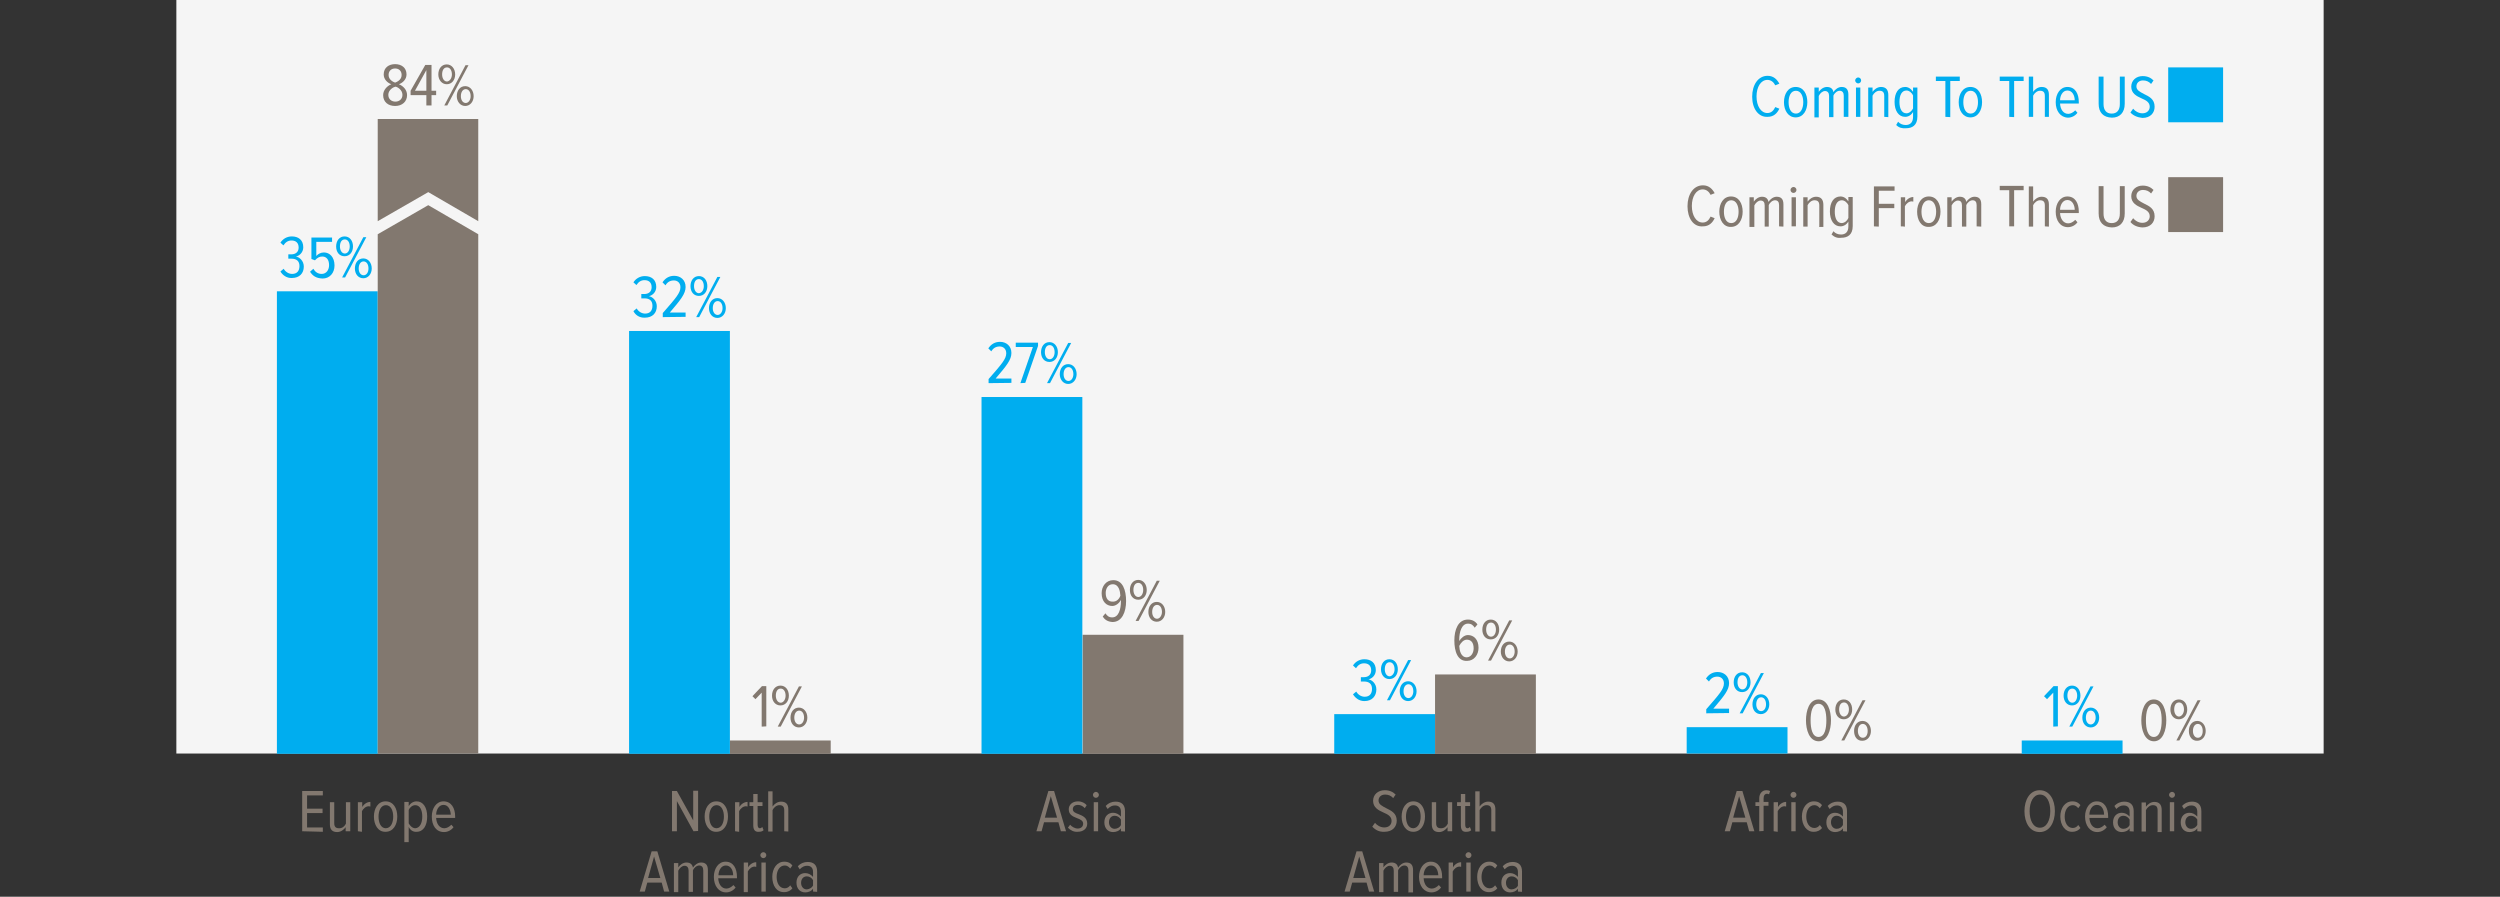 <?xml version="1.0" encoding="utf-8"?>
<!-- Generator: Adobe Illustrator 21.1.0, SVG Export Plug-In . SVG Version: 6.00 Build 0)  -->
<svg version="1.1" id="Layer_1" xmlns="http://www.w3.org/2000/svg" xmlns:xlink="http://www.w3.org/1999/xlink" x="0px" y="0px"
	 viewBox="0 0 920 330" style="enable-background:new 0 0 920 330;" xml:space="preserve">
<rect x="0" y="0" width="920" height="330" fill="#333333" stroke="none"/>
<style type="text/css">
	.st0{fill:#F5F5F5;}
	.st1{fill:#00ADEF;}
	.st2{fill:#82786F;}
</style>
<g>
	<rect x="64.9" class="st0" width="790.2" height="277.3"/>
	<g>
		<rect x="797.9" y="24.8" class="st1" width="20.2" height="20.2"/>
		<rect x="797.9" y="65.2" class="st2" width="20.2" height="20.2"/>
		<path class="st1" d="M644.8,35.6c0-4.4,2.2-7.7,5.7-7.7c2.2,0,3.5,1.4,4.3,2.9l-1.5,0.6c-0.6-1.2-1.6-2-2.9-2c-2.4,0-4,2.6-4,6.1
			s1.6,6.1,4,6.1c1.4,0,2.3-0.9,2.9-2.2l1.5,0.6c-0.8,1.7-2.1,3-4.3,3C647.1,43.2,644.8,40,644.8,35.6z"/>
		<path class="st1" d="M656.5,37.6c0-3,1.5-5.6,4.3-5.6c2.9,0,4.3,2.6,4.3,5.6s-1.5,5.6-4.3,5.6C658.1,43.2,656.5,40.7,656.5,37.6z
			 M663.6,37.6c0-2.1-0.8-4.2-2.7-4.2s-2.7,2-2.7,4.2s0.8,4.2,2.7,4.2S663.6,39.7,663.6,37.6z"/>
		<path class="st1" d="M678.5,43v-7.8c0-1.1-0.5-1.8-1.5-1.8c-0.9,0-1.9,0.8-2.3,1.8v7.9h-1.6v-7.8c0-1.1-0.5-1.8-1.5-1.8
			c-0.9,0-1.8,0.8-2.3,1.8v7.9h-1.6v-11h1.6v1.6c0.5-0.8,1.7-1.8,3-1.8c1.4,0,2.2,0.7,2.4,1.9c0.6-1,1.8-1.9,3-1.9
			c1.6,0,2.5,0.8,2.5,2.8V43H678.5L678.5,43z"/>
		<path class="st1" d="M682.7,29.6c0-0.6,0.6-1.1,1.1-1.1c0.6,0,1.1,0.5,1.1,1.1s-0.5,1.1-1.1,1.1C683.3,30.7,682.7,30.2,682.7,29.6
			z M683,43V32.2h1.6V43H683z"/>
		<path class="st1" d="M693.4,43v-7.7c0-1.4-0.6-1.9-1.8-1.9c-1,0-2,0.8-2.5,1.8V43h-1.6V32.2h1.6v1.6c0.6-0.9,1.8-1.8,3.1-1.8
			c1.8,0,2.7,1,2.7,3v8.1L693.4,43L693.4,43z"/>
		<path class="st1" d="M697.8,46l0.7-1.2c0.7,0.8,1.7,1.2,2.8,1.2c1.5,0,2.7-0.8,2.7-3v-1.8c-0.6,1.1-1.7,1.8-2.9,1.8
			c-2.4,0-3.9-2.2-3.9-5.5s1.4-5.5,3.9-5.5c1.1,0,2.1,0.6,2.9,1.8v-1.6h1.6v10.7c0,3.3-2,4.3-4.2,4.3C699.9,47.3,698.8,47,697.8,46z
			 M704,39.9v-4.8c-0.4-0.9-1.4-1.8-2.4-1.8c-1.8,0-2.6,1.8-2.6,4.2s0.8,4.2,2.6,4.2C702.6,41.7,703.6,40.8,704,39.9z"/>
		<path class="st1" d="M715.9,43V29.8h-3.5v-1.6h8.8v1.6h-3.5v13.3L715.9,43L715.9,43z"/>
		<path class="st1" d="M720.8,37.6c0-3,1.5-5.6,4.3-5.6c2.9,0,4.3,2.6,4.3,5.6s-1.5,5.6-4.3,5.6C722.4,43.2,720.8,40.7,720.8,37.6z
			 M727.9,37.6c0-2.1-0.8-4.2-2.7-4.2s-2.7,2-2.7,4.2s0.8,4.2,2.7,4.2S727.9,39.7,727.9,37.6z"/>
		<path class="st1" d="M739.4,43V29.8h-3.5v-1.6h8.8v1.6h-3.5v13.3L739.4,43L739.4,43z"/>
		<path class="st1" d="M752.5,43v-7.7c0-1.4-0.6-1.9-1.8-1.9c-1,0-2,0.8-2.5,1.8V43h-1.6V28.2h1.6v5.6c0.6-0.9,1.8-1.8,3.1-1.8
			c1.8,0,2.7,0.9,2.7,2.9V43H752.5L752.5,43z"/>
		<path class="st1" d="M756.5,37.6c0-3.1,1.7-5.6,4.3-5.6c2.9,0,4.2,2.5,4.2,5.6v0.5h-6.9c0.1,2.1,1.2,3.8,3,3.8
			c0.9,0,1.8-0.5,2.6-1.3l0.8,0.9c-0.8,1.1-2.1,1.8-3.5,1.8C758.2,43.2,756.5,40.8,756.5,37.6z M760.8,33.3c-1.8,0-2.7,2-2.7,3.6
			h5.4C763.5,35.3,762.7,33.3,760.8,33.3z"/>
		<path class="st1" d="M772.3,38.2v-10h1.8v10.1c0,2.3,1.1,3.5,3,3.5s3-1.2,3-3.5V28.2h1.8v10c0,3.2-1.8,5.1-4.7,5.1
			C774,43.2,772.3,41.4,772.3,38.2z"/>
		<path class="st1" d="M784,41.4l1-1.4c0.7,0.9,2,1.7,3.4,1.7c1.8,0,2.7-1.2,2.7-2.4c0-1.7-1.4-2.4-3-3.1c-1.8-0.8-3.8-1.8-3.8-4.3
			c0-2.3,1.8-3.9,4.2-3.9c1.7,0,3,0.6,4,1.6l-0.9,1.3c-0.8-0.9-1.8-1.3-3-1.3c-1.4,0-2.4,0.9-2.4,2.2c0,1.4,1.3,2,2.8,2.8
			c1.8,0.9,3.9,1.8,3.9,4.7c0,2.2-1.5,4.1-4.5,4.1C786.5,43.2,785,42.5,784,41.4z"/>
		<path class="st2" d="M621,75.9c0-4.4,2.2-7.7,5.7-7.7c2.2,0,3.5,1.4,4.3,2.9l-1.5,0.6c-0.6-1.2-1.6-2-2.9-2c-2.4,0-4,2.6-4,6.1
			s1.6,6.1,4,6.1c1.4,0,2.3-0.9,2.9-2.2l1.5,0.6c-0.8,1.7-2.1,3-4.3,3C623.2,83.6,621,80.3,621,75.9z"/>
		<path class="st2" d="M632.7,77.9c0-3,1.5-5.6,4.3-5.6c2.9,0,4.3,2.6,4.3,5.6s-1.5,5.6-4.3,5.6C634.2,83.6,632.7,80.9,632.7,77.9z
			 M639.8,77.9c0-2.1-0.8-4.2-2.7-4.2s-2.7,2-2.7,4.2s0.8,4.2,2.7,4.2S639.8,80.1,639.8,77.9z"/>
		<path class="st2" d="M654.7,83.3v-7.8c0-1.2-0.5-1.8-1.5-1.8c-0.9,0-1.9,0.8-2.3,1.8v7.9h-1.5v-7.8c0-1.2-0.5-1.8-1.5-1.8
			c-0.9,0-1.8,0.8-2.3,1.8v7.9h-1.8V72.6h1.6v1.6c0.5-0.8,1.7-1.8,3-1.8c1.4,0,2.2,0.7,2.4,1.9c0.6-1,1.8-1.9,3-1.9
			c1.6,0,2.5,0.8,2.5,2.8v8.2L654.7,83.3L654.7,83.3z"/>
		<path class="st2" d="M658.9,69.9c0-0.6,0.6-1.1,1.1-1.1c0.6,0,1.1,0.5,1.1,1.1S660.6,71,660,71S658.9,70.5,658.9,69.9z
			 M659.3,83.3V72.6h1.6v10.7C660.9,83.3,659.3,83.3,659.3,83.3z"/>
		<path class="st2" d="M669.5,83.3v-7.7c0-1.4-0.6-1.9-1.8-1.9c-1,0-2,0.8-2.5,1.8v7.9h-1.6V72.6h1.6v1.6c0.6-0.9,1.8-1.8,3.1-1.8
			c1.8,0,2.7,1,2.7,3v8.1h-1.6L669.5,83.3L669.5,83.3z"/>
		<path class="st2" d="M674,86.3l0.7-1.2c0.7,0.8,1.7,1.2,2.8,1.2c1.5,0,2.7-0.8,2.7-3v-1.8c-0.6,1.1-1.7,1.8-2.9,1.8
			c-2.4,0-3.9-2.2-3.9-5.5s1.4-5.5,3.9-5.5c1.1,0,2.1,0.6,2.9,1.8v-1.6h1.6v10.7c0,3.3-2,4.3-4.2,4.3
			C676.2,87.7,675.1,87.3,674,86.3z M680.2,80.2v-4.7c-0.4-0.9-1.4-1.8-2.4-1.8c-1.8,0-2.6,1.8-2.6,4.2s0.8,4.2,2.6,4.2
			C678.9,82,679.8,81.2,680.2,80.2z"/>
		<path class="st2" d="M689.6,83.3V68.6h7.6v1.6h-5.8V75h5.7v1.6h-5.7v6.8L689.6,83.3L689.6,83.3z"/>
		<path class="st2" d="M699.5,83.3V72.6h1.6v1.8c0.6-1.1,1.8-1.9,3-1.9v1.7c-0.2,0-0.4-0.1-0.6-0.1c-1,0-2,0.8-2.5,1.8v7.6
			C701.1,83.3,699.5,83.3,699.5,83.3z"/>
		<path class="st2" d="M705.5,77.9c0-3,1.5-5.6,4.3-5.6c2.9,0,4.3,2.6,4.3,5.6s-1.5,5.6-4.3,5.6C706.9,83.6,705.5,80.9,705.5,77.9z
			 M712.5,77.9c0-2.1-0.8-4.2-2.7-4.2c-1.8,0-2.7,2-2.7,4.2s0.8,4.2,2.7,4.2S712.5,80.1,712.5,77.9z"/>
		<path class="st2" d="M727.4,83.3v-7.8c0-1.2-0.5-1.8-1.5-1.8c-0.9,0-1.9,0.8-2.3,1.8v7.9H722v-7.8c0-1.2-0.5-1.8-1.5-1.8
			c-0.9,0-1.8,0.8-2.3,1.8v7.9h-1.6V72.6h1.6v1.6c0.5-0.8,1.7-1.8,3-1.8c1.4,0,2.2,0.7,2.4,1.9c0.6-1,1.8-1.9,3-1.9
			c1.6,0,2.5,0.8,2.5,2.8v8.2L727.4,83.3L727.4,83.3z"/>
		<path class="st2" d="M739.4,83.3V70h-3.5v-1.6h8.8V70h-3.5v13.3C741.1,83.3,739.4,83.3,739.4,83.3z"/>
		<path class="st2" d="M752.5,83.3v-7.7c0-1.4-0.6-1.9-1.8-1.9c-1,0-2,0.8-2.5,1.8v7.9h-1.6V68.6h1.6v5.6c0.6-0.9,1.8-1.8,3.1-1.8
			c1.8,0,2.7,0.9,2.7,2.9v8.1L752.5,83.3L752.5,83.3z"/>
		<path class="st2" d="M756.5,77.9c0-3.1,1.7-5.6,4.3-5.6c2.9,0,4.2,2.5,4.2,5.6v0.5h-6.9c0.1,2.1,1.2,3.8,3,3.8
			c0.9,0,1.8-0.5,2.6-1.3l0.8,0.9c-0.8,1.1-2.1,1.8-3.5,1.8C758.2,83.6,756.5,81.2,756.5,77.9z M760.8,73.6c-1.8,0-2.7,2-2.7,3.6
			h5.4C763.5,75.7,762.7,73.6,760.8,73.6z"/>
		<path class="st2" d="M772.3,78.5v-10h1.8v10.1c0,2.3,1.1,3.5,3,3.5s3-1.2,3-3.5V68.5h1.8v10.1c0,3.2-1.8,5.1-4.7,5.1
			C774,83.6,772.3,81.8,772.3,78.5z"/>
		<path class="st2" d="M784,81.7l1-1.4c0.7,0.9,2,1.7,3.4,1.7c1.8,0,2.7-1.2,2.7-2.4c0-1.7-1.4-2.4-3-3.1c-1.8-0.8-3.8-1.8-3.8-4.3
			c0-2.3,1.8-3.9,4.2-3.9c1.7,0,3,0.6,4,1.6l-0.9,1.3c-0.8-0.9-1.8-1.3-3-1.3c-1.4,0-2.4,0.9-2.4,2.2c0,1.4,1.3,2,2.8,2.8
			c1.8,0.9,3.9,1.8,3.9,4.7c0,2.2-1.5,4.1-4.5,4.1C786.5,83.6,785,82.9,784,81.7z"/>
	</g>
	<g>
		<g>
			<path class="st2" d="M255.2,305.9l-6.1-11.1v11.1h-1.8v-14.8h1.8l6,10.8V291h1.8v14.8L255.2,305.9L255.2,305.9L255.2,305.9z"/>
			<path class="st2" d="M259.3,300.5c0-3,1.5-5.6,4.3-5.6c2.9,0,4.3,2.6,4.3,5.6s-1.5,5.6-4.3,5.6
				C260.9,306.2,259.3,303.5,259.3,300.5z M266.4,300.5c0-2.1-0.8-4.2-2.7-4.2c-1.8,0-2.7,2-2.7,4.2s0.8,4.3,2.7,4.3
				C265.6,304.7,266.4,302.7,266.4,300.5z"/>
			<path class="st2" d="M270.5,305.9v-10.7h1.6v1.8c0.6-1.1,1.8-1.9,3-1.9v1.7c-0.2,0-0.4-0.1-0.6-0.1c-1,0-2,0.8-2.5,1.8v7.6
				L270.5,305.9L270.5,305.9z"/>
			<path class="st2" d="M277.2,303.7v-7.1h-1.4v-1.4h1.4v-3h1.6v3h1.8v1.4h-1.8v6.9c0,0.8,0.3,1.3,0.8,1.3c0.4,0,0.7-0.2,0.9-0.5
				l0.5,1.2c-0.4,0.4-0.9,0.6-1.8,0.6C277.9,306.2,277.2,305.4,277.2,303.7z"/>
			<path class="st2" d="M288.6,305.9v-7.7c0-1.4-0.6-1.9-1.8-1.9c-1,0-2,0.8-2.5,1.8v7.9h-1.6v-14.8h1.6v5.6
				c0.6-0.9,1.8-1.8,3.1-1.8c1.8,0,2.7,0.9,2.7,2.9v8.1L288.6,305.9L288.6,305.9L288.6,305.9z"/>
			<path class="st2" d="M244.4,328.1l-0.9-3.3h-5.3l-0.9,3.3h-1.9l4.4-14.8h2.1l4.4,14.8H244.4z M240.7,315.2l-2.2,7.9h4.5
				L240.7,315.2z"/>
			<path class="st2" d="M258.8,328.1v-7.8c0-1.1-0.5-1.8-1.5-1.8c-0.9,0-1.9,0.8-2.3,1.8v7.9h-1.6v-7.8c0-1.1-0.5-1.8-1.5-1.8
				c-0.9,0-1.8,0.8-2.3,1.8v7.9H248v-10.7h1.6v1.6c0.5-0.8,1.7-1.8,3-1.8c1.4,0,2.2,0.7,2.4,1.9c0.6-1,1.8-1.9,3-1.9
				c1.6,0,2.5,0.8,2.5,2.8v8.2h-1.8L258.8,328.1L258.8,328.1L258.8,328.1z"/>
			<path class="st2" d="M262.7,322.7c0-3.1,1.7-5.6,4.3-5.6c2.9,0,4.2,2.5,4.2,5.6v0.5h-6.9c0.1,2.1,1.2,3.8,3,3.8
				c0.9,0,1.8-0.5,2.6-1.3l0.8,0.9c-0.8,1.1-2.1,1.8-3.5,1.8C264.5,328.4,262.7,326,262.7,322.7z M267.1,318.5c-1.8,0-2.7,2-2.7,3.6
				h5.4C269.8,320.4,269,318.5,267.1,318.5z"/>
			<path class="st2" d="M273.7,328.1v-10.7h1.6v1.8c0.6-1.1,1.8-1.9,3-1.9v1.7c-0.2,0-0.4-0.1-0.6-0.1c-1,0-2,0.8-2.5,1.8v7.6h-1.5
				V328.1z"/>
			<path class="st2" d="M279.8,314.7c0-0.6,0.6-1.1,1.1-1.1c0.6,0,1.1,0.5,1.1,1.1s-0.5,1.1-1.1,1.1
				C280.4,315.8,279.8,315.3,279.8,314.7z M280.2,328.1v-10.7h1.6v10.7H280.2z"/>
			<path class="st2" d="M284.2,322.7c0-3.1,1.7-5.6,4.4-5.6c1.5,0,2.4,0.6,3,1.4l-0.8,1.1c-0.6-0.7-1.2-1.1-2-1.1
				c-1.9,0-3,1.9-3,4.2c0,2.2,1,4.2,3,4.2c0.8,0,1.5-0.4,2-1.1l0.8,1.1c-0.6,0.8-1.6,1.4-3,1.4C285.8,328.4,284.2,325.9,284.2,322.7
				z"/>
			<path class="st2" d="M299.2,328.1V327c-0.6,1-1.8,1.4-2.9,1.4c-1.8,0-3.2-1.3-3.2-3.6s1.5-3.5,3.2-3.5c1.1,0,2.1,0.5,2.9,1.4
				v-1.8c0-1.5-0.8-2.3-2.2-2.3c-1,0-1.8,0.4-2.7,1.3l-0.7-1.1c1-1.1,2.3-1.6,3.6-1.6c2.1,0,3.5,1,3.5,3.5v7.5L299.2,328.1
				L299.2,328.1z M299.2,325.9v-2c-0.5-0.9-1.4-1.4-2.3-1.4c-1.3,0-2.1,1-2.1,2.4c0,1.3,0.8,2.4,2.1,2.4
				C297.8,327.2,298.7,326.8,299.2,325.9z"/>
			<path class="st1" d="M233.1,114.5l1.2-1c0.6,1.1,1.8,1.9,3.1,1.9c1.8,0,2.7-1.1,2.7-2.9c0-2-1.3-2.7-2.9-2.7c-0.5,0-1,0-1.2,0
				v-1.6c0.2,0,0.7,0,1.1,0c1.5,0,2.7-0.8,2.7-2.5c0-1.8-1.1-2.6-2.6-2.6c-1.3,0-2.2,0.6-3,1.8l-1.1-1c0.9-1.4,2.4-2.3,4.2-2.3
				c2.4,0,4.2,1.3,4.2,4c0,1.8-1.3,3.1-2.7,3.4c1.3,0.2,2.9,1.6,2.9,3.7c0,2.5-1.6,4.2-4.4,4.2C235.3,117,233.8,115.9,233.1,114.5z"
				/>
			<path class="st1" d="M243.9,116.7v-1.5c4.8-5.5,6.5-7.4,6.5-9.5c0-1.6-1.1-2.5-2.4-2.5c-1.4,0-2.4,0.6-3.1,1.8l-1.1-1.1
				c1-1.5,2.4-2.4,4.3-2.4c2.3,0,4.2,1.5,4.2,4.1c0,2.5-1.8,4.7-5.8,9.4h5.8v1.6L243.9,116.7L243.9,116.7z"/>
			<path class="st1" d="M254.1,105.3c0-2.1,1.2-3.7,3.1-3.7c1.9,0,3.1,1.6,3.1,3.7c0,2-1.2,3.6-3.1,3.6
				C255.3,108.9,254.1,107.4,254.1,105.3z M259,105.3c0-1.5-0.7-2.6-1.8-2.6c-1.2,0-1.8,1.1-1.8,2.6c0,1.4,0.7,2.6,1.8,2.6
				C258.3,107.8,259,106.7,259,105.3z M256.2,116.7l7.8-14.8h1.1l-7.8,14.8H256.2z M260.9,113.4c0-2.1,1.2-3.7,3.1-3.7
				c1.8,0,3.1,1.6,3.1,3.7c0,2-1.3,3.6-3.1,3.6C262.1,117,260.9,115.4,260.9,113.4z M265.9,113.4c0-1.5-0.7-2.6-1.8-2.6
				s-1.8,1.1-1.8,2.6c0,1.4,0.7,2.5,1.8,2.5C265.1,115.9,265.9,114.8,265.9,113.4z"/>
			<path class="st2" d="M280.3,267.4v-12.5l-2.3,2.4l-1.1-1.1l3.5-3.7h1.6v14.8L280.3,267.4L280.3,267.4L280.3,267.4z"/>
			<path class="st2" d="M284.1,256c0-2.1,1.2-3.7,3.1-3.7s3.1,1.6,3.1,3.7c0,2-1.2,3.6-3.1,3.6S284.1,258,284.1,256z M289.1,256
				c0-1.5-0.7-2.6-1.8-2.6c-1.2,0-1.8,1.1-1.8,2.6c0,1.4,0.7,2.6,1.8,2.6C288.3,258.6,289.1,257.4,289.1,256z M286.2,267.4l7.8-14.8
				h1.1l-7.8,14.8H286.2z M290.9,264.1c0-2.1,1.2-3.7,3.1-3.7c1.8,0,3.1,1.6,3.1,3.7c0,2-1.3,3.6-3.1,3.6
				C292.1,267.7,290.9,266.1,290.9,264.1z M295.9,264.1c0-1.5-0.7-2.6-1.8-2.6s-1.8,1.1-1.8,2.6c0,1.4,0.7,2.5,1.8,2.5
				S295.9,265.4,295.9,264.1z"/>
			<rect x="268.6" y="272.5" class="st2" width="37.1" height="4.9"/>
			<rect x="231.5" y="121.8" class="st1" width="37.1" height="155.6"/>
		</g>
		<g>
			<path class="st2" d="M390.4,305.9l-0.9-3.3h-5.3l-0.9,3.3h-1.9l4.4-14.8h2.1l4.4,14.8H390.4z M386.7,293l-2.2,7.9h4.5L386.7,293z
				"/>
			<path class="st2" d="M393,304.6l0.8-1.1c0.6,0.7,1.7,1.4,2.8,1.4c1.2,0,2-0.7,2-1.8c0-1.1-1.1-1.6-2.2-2
				c-1.5-0.6-3.1-1.2-3.1-3.3c0-1.6,1.3-2.9,3.4-2.9c1.4,0,2.5,0.6,3.2,1.4l-0.7,1.1c-0.6-0.7-1.5-1.2-2.5-1.2
				c-1.2,0-1.9,0.6-1.9,1.6s1,1.4,2.1,1.8c1.5,0.6,3.2,1.3,3.2,3.5c0,1.8-1.4,3-3.6,3C395.2,306.2,394,305.6,393,304.6z"/>
			<path class="st2" d="M402.2,292.5c0-0.6,0.6-1.1,1.1-1.1s1.1,0.5,1.1,1.1s-0.5,1.1-1.1,1.1S402.2,293.1,402.2,292.5z
				 M402.5,305.9v-10.7h1.6v10.7H402.5z"/>
			<path class="st2" d="M412.5,305.9v-1.1c-0.6,1-1.8,1.4-2.9,1.4c-1.8,0-3.2-1.3-3.2-3.6s1.5-3.5,3.2-3.5c1.1,0,2.1,0.5,2.9,1.4
				v-1.8c0-1.5-0.8-2.3-2.2-2.3c-1,0-1.8,0.4-2.7,1.3l-0.7-1.1c1-1.1,2.3-1.6,3.6-1.6c2.1,0,3.5,1,3.5,3.5v7.5L412.5,305.9
				L412.5,305.9z M412.5,303.6v-2c-0.5-0.9-1.4-1.4-2.3-1.4c-1.3,0-2.1,1-2.1,2.4c0,1.3,0.8,2.4,2.1,2.4
				C411.1,305,412.1,304.5,412.5,303.6z"/>
			<path class="st1" d="M363.8,141v-1.5c4.8-5.5,6.5-7.4,6.5-9.5c0-1.6-1.1-2.5-2.4-2.5c-1.4,0-2.4,0.6-3.1,1.8l-1.1-1.1
				c1-1.5,2.4-2.4,4.3-2.4c2.3,0,4.2,1.5,4.2,4.1c0,2.5-1.8,4.7-5.8,9.4h5.8v1.6L363.8,141L363.8,141z"/>
			<path class="st1" d="M375.5,141l4.6-13.3h-6.3v-1.6h8.2v1.2l-4.7,13.6L375.5,141L375.5,141z"/>
			<path class="st1" d="M383.1,129.6c0-2.1,1.2-3.7,3.1-3.7c1.8,0,3.1,1.6,3.1,3.7c0,2-1.2,3.6-3.1,3.6
				C384.3,133.2,383.1,131.7,383.1,129.6z M388.1,129.6c0-1.5-0.7-2.6-1.8-2.6c-1.2,0-1.8,1.1-1.8,2.6c0,1.4,0.7,2.6,1.8,2.6
				S388.1,131,388.1,129.6z M385.3,141l7.8-14.8h1.1l-7.8,14.8H385.3z M390,137.7c0-2.1,1.2-3.7,3.1-3.7c1.8,0,3.1,1.6,3.1,3.7
				c0,2-1.3,3.6-3.1,3.6S390,139.7,390,137.7z M395,137.7c0-1.5-0.7-2.6-1.8-2.6s-1.8,1.1-1.8,2.6c0,1.4,0.7,2.5,1.8,2.5
				S395,139,395,137.7z"/>
			<path class="st2" d="M405.8,226.9l1-1.2c0.6,0.9,1.2,1.5,2.5,1.5c2.4,0,3.2-3.1,3.2-5.9c0-0.2,0-0.3,0-0.5
				c-0.6,1.1-1.8,2.2-3.2,2.2c-2.1,0-3.9-1.6-3.9-4.7c0-2.5,1.6-4.8,4.3-4.8c3.5,0,4.7,3.7,4.7,7.7s-1.5,7.7-5,7.7
				C407.6,228.8,406.5,228,405.8,226.9z M412.3,219.2c-0.1-1.7-0.6-4.2-2.8-4.2c-1.8,0-2.6,1.7-2.6,3.2c0,2.3,1.1,3.2,2.5,3.2
				C410.9,221.5,411.9,220.4,412.3,219.2z"/>
			<path class="st2" d="M415.8,217.1c0-2.1,1.2-3.7,3.1-3.7c1.8,0,3.1,1.6,3.1,3.7c0,2-1.2,3.6-3.1,3.6
				C417,220.7,415.8,219.2,415.8,217.1z M420.7,217.1c0-1.5-0.7-2.6-1.8-2.6c-1.2,0-1.8,1.1-1.8,2.6c0,1.4,0.7,2.6,1.8,2.6
				S420.7,218.5,420.7,217.1z M417.9,228.5l7.8-14.8h1.1l-7.8,14.8H417.9z M422.6,225.2c0-2.1,1.2-3.7,3.1-3.7
				c1.8,0,3.1,1.6,3.1,3.7c0,2-1.3,3.6-3.1,3.6C423.8,228.8,422.6,227.2,422.6,225.2z M427.6,225.2c0-1.5-0.7-2.6-1.8-2.6
				c-1.1,0-1.8,1.1-1.8,2.6c0,1.4,0.7,2.5,1.8,2.5C426.8,227.7,427.6,226.5,427.6,225.2z"/>
			<rect x="398.4" y="233.6" class="st2" width="37.1" height="43.8"/>
			<rect x="361.2" y="146.1" class="st1" width="37.1" height="131.3"/>
		</g>
		<g>
			<path class="st2" d="M505,304.2l1-1.4c0.7,0.9,2,1.7,3.4,1.7c1.8,0,2.7-1.1,2.7-2.4c0-1.7-1.4-2.4-3-3.1
				c-1.8-0.8-3.8-1.8-3.8-4.3c0-2.3,1.8-3.9,4.3-3.9c1.7,0,3,0.6,4,1.6l-0.9,1.3c-0.8-0.9-1.8-1.3-3-1.3c-1.4,0-2.4,0.9-2.4,2.2
				c0,1.4,1.3,2,2.8,2.8c1.8,0.9,3.9,1.8,3.9,4.6c0,2.2-1.5,4.1-4.5,4.1C507.5,306.2,506.1,305.4,505,304.2z"/>
			<path class="st2" d="M515.8,300.5c0-3,1.5-5.6,4.3-5.6c2.9,0,4.3,2.6,4.3,5.6s-1.5,5.6-4.3,5.6S515.8,303.5,515.8,300.5z
				 M522.8,300.5c0-2.1-0.8-4.2-2.7-4.2c-1.8,0-2.7,2-2.7,4.2s0.8,4.3,2.7,4.3C521.9,304.7,522.8,302.7,522.8,300.5z"/>
			<path class="st2" d="M532.7,305.9v-1.5c-0.6,0.9-1.8,1.8-3.1,1.8c-1.8,0-2.7-0.9-2.7-2.9v-8.1h1.6v7.7c0,1.4,0.6,1.9,1.8,1.9
				s2-0.7,2.5-1.7v-7.9h1.6v10.7H532.7z"/>
			<path class="st2" d="M537.6,303.7v-7.1h-1.4v-1.4h1.4v-3h1.6v3h1.8v1.4h-1.8v6.9c0,0.8,0.3,1.3,0.8,1.3c0.4,0,0.7-0.2,0.9-0.5
				l0.5,1.2c-0.4,0.4-0.9,0.6-1.8,0.6C538.2,306.2,537.6,305.4,537.6,303.7z"/>
			<path class="st2" d="M548.8,305.9v-7.7c0-1.4-0.6-1.9-1.8-1.9c-1,0-2,0.8-2.5,1.8v7.9h-1.6v-14.8h1.6v5.6
				c0.6-0.9,1.8-1.8,3.1-1.8c1.8,0,2.7,0.9,2.7,2.9v8.1L548.8,305.9L548.8,305.9z"/>
			<path class="st2" d="M503.8,328.1l-0.9-3.3h-5.3l-0.9,3.3h-1.9l4.4-14.8h2.1l4.4,14.8H503.8z M500.2,315.2l-2.2,7.9h4.5
				L500.2,315.2z"/>
			<path class="st2" d="M518.3,328.1v-7.8c0-1.1-0.5-1.8-1.5-1.8c-0.9,0-1.9,0.8-2.3,1.8v7.9h-1.6v-7.8c0-1.1-0.5-1.8-1.5-1.8
				c-0.9,0-1.8,0.8-2.3,1.8v7.9h-1.6v-10.7h1.6v1.6c0.5-0.8,1.7-1.8,3-1.8c1.4,0,2.2,0.7,2.4,1.9c0.6-1,1.8-1.9,3-1.9
				c1.6,0,2.5,0.8,2.5,2.8v8.2h-1.8L518.3,328.1L518.3,328.1z"/>
			<path class="st2" d="M522.2,322.7c0-3.1,1.7-5.6,4.3-5.6c2.9,0,4.2,2.5,4.2,5.6v0.5h-6.8c0.1,2.1,1.2,3.8,3,3.8
				c0.9,0,1.8-0.5,2.6-1.3l0.8,0.9c-0.8,1.1-2.1,1.8-3.5,1.8C524,328.4,522.2,326,522.2,322.7z M526.6,318.5c-1.8,0-2.7,2-2.7,3.6
				h5.4C529.2,320.4,528.5,318.5,526.6,318.5z"/>
			<path class="st2" d="M533.1,328.1v-10.7h1.6v1.8c0.6-1.1,1.8-1.9,3-1.9v1.7c-0.2,0-0.4-0.1-0.6-0.1c-1,0-2,0.8-2.5,1.8v7.6h-1.5
				V328.1z"/>
			<path class="st2" d="M539.3,314.7c0-0.6,0.6-1.1,1.1-1.1c0.6,0,1.1,0.5,1.1,1.1s-0.5,1.1-1.1,1.1
				C539.9,315.8,539.3,315.3,539.3,314.7z M539.6,328.1v-10.7h1.6v10.7H539.6z"/>
			<path class="st2" d="M543.6,322.7c0-3.1,1.7-5.6,4.4-5.6c1.5,0,2.4,0.6,3,1.4l-0.8,1.1c-0.6-0.7-1.2-1.1-2-1.1
				c-1.9,0-3,1.9-3,4.2c0,2.2,1,4.2,3,4.2c0.8,0,1.5-0.4,2-1.1l0.8,1.1c-0.6,0.8-1.6,1.4-3,1.4C545.3,328.4,543.6,325.9,543.6,322.7
				z"/>
			<path class="st2" d="M558.6,328.1V327c-0.6,1-1.8,1.4-2.9,1.4c-1.8,0-3.2-1.3-3.2-3.6s1.5-3.5,3.2-3.5c1.1,0,2.1,0.5,2.9,1.4
				v-1.8c0-1.5-0.8-2.3-2.2-2.3c-1,0-1.8,0.4-2.7,1.3l-0.7-1.1c1-1.1,2.3-1.6,3.6-1.6c2.1,0,3.5,1,3.5,3.5v7.5L558.6,328.1
				L558.6,328.1z M558.6,325.9v-2c-0.5-0.9-1.4-1.4-2.3-1.4c-1.3,0-2.1,1-2.1,2.4c0,1.3,0.8,2.4,2.1,2.4
				C557.3,327.2,558.2,326.8,558.6,325.9z"/>
			<path class="st1" d="M497.9,255.5l1.2-1c0.6,1.1,1.8,1.9,3.1,1.9c1.8,0,2.7-1.1,2.7-2.9c0-2-1.3-2.7-2.9-2.7c-0.5,0-1,0-1.2,0
				v-1.6c0.2,0,0.7,0,1.1,0c1.5,0,2.7-0.8,2.7-2.5c0-1.8-1.1-2.6-2.6-2.6c-1.3,0-2.2,0.6-3,1.8l-1.1-1c0.9-1.4,2.4-2.3,4.2-2.3
				c2.4,0,4.2,1.3,4.2,4c0,1.8-1.3,3.1-2.7,3.4c1.3,0.2,2.9,1.6,2.9,3.7c0,2.5-1.6,4.3-4.4,4.3C500.1,258,498.7,256.8,497.9,255.5z"
				/>
			<path class="st1" d="M508.2,246.3c0-2.1,1.2-3.7,3.1-3.7s3.1,1.6,3.1,3.7c0,2-1.2,3.6-3.1,3.6
				C509.4,249.9,508.2,248.3,508.2,246.3z M513.2,246.3c0-1.5-0.7-2.6-1.8-2.6c-1.2,0-1.8,1.1-1.8,2.6c0,1.4,0.7,2.6,1.8,2.6
				C512.4,248.8,513.2,247.7,513.2,246.3z M510.4,257.7l7.8-14.8h1.1l-7.8,14.8H510.4z M515.1,254.4c0-2.1,1.2-3.7,3.1-3.7
				c1.8,0,3.1,1.6,3.1,3.7c0,2-1.3,3.6-3.1,3.6C516.3,258,515.1,256.4,515.1,254.4z M520.1,254.4c0-1.5-0.7-2.6-1.8-2.6
				s-1.8,1.1-1.8,2.6c0,1.4,0.7,2.5,1.8,2.5S520.1,255.7,520.1,254.4z"/>
			<path class="st2" d="M535.2,235.7c0-4,1.4-7.7,5-7.7c1.6,0,2.8,0.7,3.5,1.8l-1,1.2c-0.6-0.9-1.2-1.5-2.5-1.5
				c-2.3,0-3.2,3.1-3.2,5.9c0,0.2,0,0.3,0,0.5c0.6-1,1.8-2.2,3.2-2.2c2.1,0,3.9,1.6,3.9,4.7c0,2.5-1.6,4.8-4.2,4.8
				C536.4,243.4,535.2,239.7,535.2,235.7z M542.3,238.6c0-2.3-1.1-3.2-2.5-3.2c-1.2,0-2.2,1.1-2.8,2.3c0.1,1.7,0.6,4.2,2.8,4.2
				C541.5,241.8,542.3,240.1,542.3,238.6z"/>
			<path class="st2" d="M545.5,231.7c0-2.1,1.2-3.7,3.1-3.7s3.1,1.6,3.1,3.7c0,2-1.2,3.6-3.1,3.6S545.5,233.8,545.5,231.7z
				 M550.5,231.7c0-1.5-0.7-2.6-1.8-2.6c-1.2,0-1.8,1.1-1.8,2.6c0,1.4,0.7,2.6,1.8,2.6S550.5,233.1,550.5,231.7z M547.6,243.1
				l7.8-14.8h1.1l-7.8,14.8H547.6z M552.3,239.8c0-2.1,1.2-3.7,3.1-3.7c1.8,0,3.1,1.6,3.1,3.7c0,2-1.3,3.6-3.1,3.6
				S552.3,241.8,552.3,239.8z M557.4,239.8c0-1.5-0.7-2.6-1.8-2.6s-1.8,1.1-1.8,2.6c0,1.4,0.7,2.5,1.8,2.5S557.4,241.1,557.4,239.8z
				"/>
			<rect x="491" y="262.8" class="st1" width="37.1" height="14.6"/>
			<rect x="528.1" y="248.2" class="st2" width="37.1" height="29.2"/>
		</g>
		<g>
			<path class="st2" d="M111.2,305.9v-14.8h7.6v1.6H113v4.9h5.7v1.6H113v5.3h5.8v1.6L111.2,305.9C111.2,306,111.2,305.9,111.2,305.9
				z"/>
			<path class="st2" d="M127.2,305.9v-1.5c-0.6,0.9-1.8,1.8-3.1,1.8c-1.8,0-2.7-0.9-2.7-2.9v-8.1h1.6v7.7c0,1.4,0.6,1.9,1.8,1.9
				c1.2,0,2-0.7,2.5-1.7v-7.9h1.6v10.7H127.2z"/>
			<path class="st2" d="M131.7,305.9v-10.7h1.6v1.8c0.6-1.1,1.8-1.9,3-1.9v1.7c-0.2,0-0.4-0.1-0.6-0.1c-1,0-2,0.8-2.5,1.8v7.6
				L131.7,305.9L131.7,305.9z"/>
			<path class="st2" d="M137.6,300.5c0-3,1.5-5.6,4.3-5.6c2.9,0,4.3,2.6,4.3,5.6s-1.5,5.6-4.3,5.6
				C139.1,306.2,137.6,303.5,137.6,300.5z M144.7,300.5c0-2.1-0.8-4.2-2.7-4.2c-1.8,0-2.7,2-2.7,4.2s0.8,4.3,2.7,4.3
				C143.9,304.7,144.7,302.7,144.7,300.5z"/>
			<path class="st2" d="M150.4,304.3v5.6h-1.6v-14.8h1.6v1.6c0.6-1.1,1.7-1.8,2.9-1.8c2.4,0,3.9,2.2,3.9,5.6c0,3.3-1.4,5.6-3.9,5.6
				C152,306.2,151,305.5,150.4,304.3z M155.4,300.5c0-2.3-0.8-4.2-2.6-4.2c-1,0-2,0.8-2.4,1.8v4.9c0.5,0.9,1.4,1.8,2.4,1.8
				C154.5,304.7,155.4,302.9,155.4,300.5z"/>
			<path class="st2" d="M158.9,300.5c0-3.1,1.7-5.6,4.3-5.6c2.9,0,4.3,2.5,4.3,5.6v0.5h-7c0.1,2.1,1.2,3.8,3,3.8
				c0.9,0,1.8-0.5,2.6-1.3l0.8,0.9c-0.8,1.1-2.1,1.8-3.5,1.8C160.5,306.2,158.9,303.8,158.9,300.5z M163.2,296.2
				c-1.8,0-2.7,2-2.7,3.6h5.4C165.8,298.2,165.1,296.2,163.2,296.2z"/>
			<path class="st1" d="M103.2,99.9l1.2-1c0.6,1.1,1.8,1.9,3.1,1.9c1.8,0,2.7-1.1,2.7-2.9c0-2-1.3-2.7-2.9-2.7c-0.5,0-1,0-1.2,0
				v-1.6c0.2,0,0.7,0,1.1,0c1.5,0,2.7-0.8,2.7-2.5c0-1.8-1.1-2.6-2.6-2.6c-1.3,0-2.2,0.6-3,1.8l-1.1-1c0.9-1.4,2.4-2.3,4.2-2.3
				c2.4,0,4.2,1.3,4.2,4c0,1.8-1.3,3.1-2.7,3.4c1.3,0.2,2.9,1.6,2.9,3.7c0,2.5-1.6,4.2-4.4,4.2C105.6,102.4,104,101.3,103.2,99.9z"
				/>
			<path class="st1" d="M114.1,100l1.2-1.1c0.7,1.2,1.7,1.9,3.1,1.9c1.7,0,2.7-1.5,2.7-3.2c0-2.1-1-3.2-2.5-3.2
				c-1,0-1.8,0.4-2.7,1.4l-1.3-0.5v-7.9h7.6V89h-5.8v5.2c0.6-0.7,1.6-1.3,2.8-1.3c2.1,0,3.9,1.7,3.9,4.8c0,2.8-1.8,4.8-4.4,4.8
				C116.2,102.4,115,101.4,114.1,100z"/>
			<path class="st1" d="M123.7,90.7c0-2.1,1.2-3.7,3.1-3.7s3.1,1.6,3.1,3.7c0,2-1.2,3.6-3.1,3.6C124.9,94.3,123.7,92.8,123.7,90.7z
				 M128.7,90.7c0-1.5-0.7-2.6-1.8-2.6c-1.2,0-1.8,1.1-1.8,2.6c0,1.4,0.7,2.6,1.8,2.6S128.7,92.1,128.7,90.7z M125.9,102.1l7.8-14.8
				h1.1l-7.8,14.8H125.9z M130.6,98.8c0-2.1,1.2-3.7,3.1-3.7c1.8,0,3.1,1.6,3.1,3.7c0,2-1.3,3.6-3.1,3.6
				C131.8,102.4,130.6,100.8,130.6,98.8z M135.6,98.8c0-1.5-0.7-2.6-1.8-2.6s-1.8,1.1-1.8,2.6c0,1.4,0.7,2.5,1.8,2.5
				S135.6,100.2,135.6,98.8z"/>
			<path class="st2" d="M141,35c0-1.9,1.5-3.4,3-4c-1.4-0.5-2.8-1.8-2.8-3.6c0-2.6,2-3.8,4.2-3.8s4.2,1.2,4.2,3.8
				c0,1.8-1.4,3.1-2.8,3.6c1.5,0.6,3,2,3,4c0,2.4-1.8,4-4.4,4S141,37.5,141,35z M148.1,34.9c0-1.9-2-3-2.6-3c-0.6,0.1-2.6,1.1-2.6,3
				c0,1.6,1.2,2.5,2.6,2.5C146.9,37.4,148.1,36.5,148.1,34.9z M147.8,27.6c0-1.5-1-2.4-2.4-2.4s-2.4,0.9-2.4,2.4
				c0,1.8,1.8,2.6,2.4,2.8C145.9,30.2,147.8,29.5,147.8,27.6z"/>
			<path class="st2" d="M156.9,38.8V35h-5.8v-1.6l5.4-9.5h2.3v9.5h1.7V35h-1.7v3.8H156.9z M156.9,25.8l-4.2,7.6h4.2V25.8z"/>
			<path class="st2" d="M161.3,27.4c0-2.1,1.2-3.7,3.1-3.7c1.8,0,3.1,1.6,3.1,3.7c0,2-1.2,3.6-3.1,3.6
				C162.6,31,161.3,29.4,161.3,27.4z M166.3,27.4c0-1.5-0.7-2.6-1.8-2.6c-1.2,0-1.8,1.1-1.8,2.6c0,1.4,0.7,2.6,1.8,2.6
				C165.5,29.9,166.3,28.8,166.3,27.4z M163.5,38.8l7.8-14.8h1.1l-7.8,14.8H163.5z M168.1,35.4c0-2.1,1.2-3.7,3.1-3.7
				c1.8,0,3.1,1.6,3.1,3.7c0,2-1.3,3.6-3.1,3.6C169.4,39,168.1,37.4,168.1,35.4z M173.2,35.4c0-1.5-0.7-2.6-1.8-2.6
				s-1.8,1.1-1.8,2.6c0,1.4,0.7,2.5,1.8,2.5C172.4,37.9,173.2,36.8,173.2,35.4z"/>
			<rect x="101.9" y="107.2" class="st1" width="37.1" height="170.2"/>
			<polygon class="st2" points="139,277.3 139,86.2 157.6,75.5 176,86.2 176,86.2 176,86.2 176,277.3 			"/>
			<polygon class="st2" points="139,81.4 139,43.8 176,43.8 176,81.4 157.6,70.7 			"/>
		</g>
		<g>
			<path class="st2" d="M643.7,305.9l-0.9-3.3h-5.3l-0.9,3.3h-1.9l4.4-14.8h2.1l4.4,14.8H643.7z M640,293l-2.2,7.9h4.5L640,293z"/>
			<path class="st2" d="M647.4,305.9v-9.3H646v-1.4h1.4v-1.4c0-1.8,1.1-3,2.6-3c0.6,0,1,0.1,1.4,0.3l-0.4,1.2
				c-0.2-0.1-0.5-0.2-0.7-0.2c-0.8,0-1.3,0.6-1.3,1.7v1.3h1.8v1.4H649v9.3L647.4,305.9L647.4,305.9L647.4,305.9z"/>
			<path class="st2" d="M652.7,305.9v-10.7h1.6v1.8c0.6-1.1,1.8-1.9,3-1.9v1.7c-0.2,0-0.4-0.1-0.6-0.1c-1,0-2,0.8-2.5,1.8v7.6
				L652.7,305.9L652.7,305.9z"/>
			<path class="st2" d="M658.9,292.5c0-0.6,0.6-1.1,1.1-1.1c0.6,0,1.1,0.5,1.1,1.1s-0.5,1.1-1.1,1.1S658.9,293.1,658.9,292.5z
				 M659.2,305.9v-10.7h1.6v10.7H659.2z"/>
			<path class="st2" d="M663.1,300.5c0-3.1,1.7-5.6,4.4-5.6c1.5,0,2.4,0.6,3,1.4l-0.8,1.1c-0.6-0.7-1.2-1.1-2-1.1
				c-1.9,0-3,1.9-3,4.2c0,2.2,1,4.2,3,4.2c0.8,0,1.5-0.4,2-1.1l0.8,1.1c-0.6,0.8-1.6,1.4-3,1.4C664.9,306.2,663.1,303.7,663.1,300.5
				z"/>
			<path class="st2" d="M678.2,305.9v-1.1c-0.6,1-1.8,1.4-2.9,1.4c-1.8,0-3.2-1.3-3.2-3.6s1.5-3.5,3.2-3.5c1.1,0,2.1,0.5,2.9,1.4
				v-1.8c0-1.5-0.8-2.3-2.2-2.3c-1,0-1.8,0.4-2.7,1.3l-0.7-1.1c1-1.1,2.3-1.6,3.6-1.6c2.1,0,3.5,1,3.5,3.5v7.5L678.2,305.9
				L678.2,305.9z M678.2,303.6v-2c-0.5-0.9-1.4-1.4-2.3-1.4c-1.3,0-2.1,1-2.1,2.4c0,1.3,0.8,2.4,2.1,2.4
				C676.9,305,677.7,304.5,678.2,303.6z"/>
			<path class="st1" d="M627.9,262.5V261c4.8-5.5,6.5-7.4,6.5-9.5c0-1.6-1.1-2.5-2.4-2.5c-1.4,0-2.4,0.6-3.1,1.8l-1.1-1.1
				c1-1.5,2.4-2.4,4.3-2.4c2.3,0,4.2,1.5,4.2,4.1c0,2.5-1.8,4.7-5.8,9.4h5.8v1.6L627.9,262.5L627.9,262.5z"/>
			<path class="st1" d="M638,251.1c0-2.1,1.2-3.7,3.1-3.7s3.1,1.6,3.1,3.7c0,2-1.2,3.6-3.1,3.6S638,253.2,638,251.1z M643,251.1
				c0-1.5-0.7-2.6-1.8-2.6c-1.2,0-1.8,1.1-1.8,2.6c0,1.4,0.7,2.6,1.8,2.6C642.3,253.7,643,252.6,643,251.1z M640.2,262.5l7.8-14.8
				h1.1l-7.8,14.8H640.2z M644.9,259.2c0-2.1,1.2-3.7,3.1-3.7c1.8,0,3.1,1.6,3.1,3.7c0,2-1.3,3.6-3.1,3.6
				C646.1,262.8,644.9,261.3,644.9,259.2z M649.9,259.2c0-1.5-0.7-2.6-1.8-2.6s-1.8,1.1-1.8,2.6c0,1.4,0.7,2.5,1.8,2.5
				S649.9,260.6,649.9,259.2z"/>
			<path class="st2" d="M664.6,265.1c0-3.6,1.2-7.7,4.6-7.7c3.4,0,4.6,4.1,4.6,7.7c0,3.5-1.2,7.7-4.6,7.7
				C665.8,272.7,664.6,268.6,664.6,265.1z M672.1,265.1c0-3-0.6-6.1-2.9-6.1c-2.3,0-2.9,3.1-2.9,6.1s0.6,6.1,2.9,6.1
				C671.6,271.2,672.1,267.9,672.1,265.1z"/>
			<path class="st2" d="M675.4,261.1c0-2.1,1.2-3.7,3.1-3.7s3.1,1.6,3.1,3.7c0,2-1.2,3.6-3.1,3.6S675.4,263.1,675.4,261.1z
				 M680.4,261.1c0-1.5-0.7-2.6-1.8-2.6c-1.2,0-1.8,1.1-1.8,2.6c0,1.4,0.7,2.6,1.8,2.6C679.7,263.6,680.4,262.5,680.4,261.1z
				 M677.6,272.5l7.8-14.8h1.1l-7.8,14.8H677.6z M682.3,269c0-2.1,1.2-3.7,3.1-3.7c1.8,0,3.1,1.6,3.1,3.7c0,2-1.3,3.6-3.1,3.6
				C683.5,272.7,682.3,271.2,682.3,269z M687.3,269c0-1.5-0.7-2.6-1.8-2.6s-1.8,1.1-1.8,2.6c0,1.4,0.7,2.5,1.8,2.5
				S687.3,270.5,687.3,269z"/>
			<rect x="620.7" y="267.6" class="st1" width="37.1" height="9.7"/>
		</g>
		<g>
			<g>
				<path class="st2" d="M745,298.5c0-4.2,2-7.7,5.6-7.7s5.6,3.4,5.6,7.7c0,4.2-2,7.7-5.6,7.7S745,302.8,745,298.5z M754.5,298.5
					c0-3.4-1.3-6.1-3.8-6.1c-2.4,0-3.8,2.7-3.8,6.1s1.3,6.1,3.8,6.1S754.5,301.8,754.5,298.5z"/>
				<path class="st2" d="M758.2,300.5c0-3.1,1.7-5.6,4.4-5.6c1.5,0,2.4,0.6,3,1.4l-0.8,1.1c-0.6-0.7-1.2-1.1-2-1.1
					c-1.9,0-3,1.9-3,4.2c0,2.2,1,4.2,3,4.2c0.8,0,1.5-0.4,2-1.1l0.8,1.1c-0.6,0.8-1.6,1.4-3,1.4C760,306.2,758.2,303.7,758.2,300.5z
					"/>
				<path class="st2" d="M767.3,300.5c0-3.1,1.7-5.6,4.3-5.6c2.9,0,4.2,2.5,4.2,5.6v0.5h-6.9c0.1,2.1,1.2,3.8,3,3.8
					c0.9,0,1.8-0.5,2.6-1.3l0.8,0.9c-0.8,1.1-2.1,1.8-3.5,1.8C769.1,306.2,767.3,303.8,767.3,300.5z M771.6,296.2
					c-1.8,0-2.7,2-2.7,3.6h5.4C774.3,298.2,773.6,296.2,771.6,296.2z"/>
				<path class="st2" d="M783.7,305.9v-1.1c-0.6,1-1.8,1.4-2.9,1.4c-1.8,0-3.2-1.3-3.2-3.6s1.5-3.5,3.2-3.5c1.1,0,2.1,0.5,2.9,1.4
					v-1.8c0-1.5-0.8-2.3-2.2-2.3c-1,0-1.8,0.4-2.7,1.3l-0.7-1.1c1-1.1,2.3-1.6,3.6-1.6c2.1,0,3.5,1,3.5,3.5v7.5L783.7,305.9
					L783.7,305.9z M783.7,303.6v-2c-0.5-0.9-1.4-1.4-2.3-1.4c-1.3,0-2.1,1-2.1,2.4c0,1.3,0.8,2.4,2.1,2.4
					C782.4,305,783.3,304.5,783.7,303.6z"/>
				<path class="st2" d="M794,305.9v-7.7c0-1.4-0.6-1.9-1.8-1.9c-1,0-2,0.8-2.5,1.8v7.9h-1.6v-10.7h1.6v1.6c0.6-0.9,1.8-1.8,3.1-1.8
					c1.8,0,2.7,1,2.7,3v8.1h-1.6L794,305.9L794,305.9z"/>
				<path class="st2" d="M798.2,292.5c0-0.6,0.6-1.1,1.1-1.1c0.6,0,1.1,0.5,1.1,1.1s-0.5,1.1-1.1,1.1
					C798.8,293.6,798.2,293.1,798.2,292.5z M798.5,305.9v-10.7h1.6v10.7H798.5z"/>
				<path class="st2" d="M808.6,305.9v-1.1c-0.6,1-1.8,1.4-2.9,1.4c-1.8,0-3.2-1.3-3.2-3.6s1.5-3.5,3.2-3.5c1.1,0,2.1,0.5,2.9,1.4
					v-1.8c0-1.5-0.8-2.3-2.2-2.3c-1,0-1.8,0.4-2.7,1.3l-0.7-1.1c1-1.1,2.3-1.6,3.6-1.6c2.1,0,3.5,1,3.5,3.5v7.5L808.6,305.9
					L808.6,305.9z M808.6,303.6v-2c-0.5-0.9-1.4-1.4-2.3-1.4c-1.3,0-2.1,1-2.1,2.4c0,1.3,0.8,2.4,2.1,2.4
					C807.2,305,808.1,304.5,808.6,303.6z"/>
			</g>
			<path class="st1" d="M755.6,267.4v-12.5l-2.3,2.4l-1.1-1.1l3.5-3.7h1.6v14.8L755.6,267.4L755.6,267.4z"/>
			<path class="st1" d="M759.4,256c0-2.1,1.2-3.7,3.1-3.7s3.1,1.6,3.1,3.7c0,2-1.2,3.6-3.1,3.6S759.4,258,759.4,256z M764.4,256
				c0-1.5-0.7-2.6-1.8-2.6c-1.2,0-1.8,1.1-1.8,2.6c0,1.4,0.7,2.6,1.8,2.6S764.4,257.4,764.4,256z M761.5,267.4l7.8-14.8h1.1
				l-7.8,14.8H761.5z M766.3,264.1c0-2.1,1.2-3.7,3.1-3.7c1.8,0,3.1,1.6,3.1,3.7c0,2-1.3,3.6-3.1,3.6
				C767.5,267.7,766.3,266.1,766.3,264.1z M771.2,264.1c0-1.5-0.7-2.6-1.8-2.6s-1.8,1.1-1.8,2.6c0,1.4,0.7,2.5,1.8,2.5
				S771.2,265.4,771.2,264.1z"/>
			<path class="st2" d="M788,265.1c0-3.6,1.2-7.7,4.6-7.7c3.4,0,4.6,4.1,4.6,7.7c0,3.5-1.2,7.7-4.6,7.7
				C789.2,272.7,788,268.6,788,265.1z M795.5,265.1c0-3-0.6-6.1-2.9-6.1c-2.3,0-2.9,3.1-2.9,6.1s0.6,6.1,2.9,6.1
				S795.5,267.9,795.5,265.1z"/>
			<path class="st2" d="M798.7,261.1c0-2.1,1.2-3.7,3.1-3.7s3.1,1.6,3.1,3.7c0,2-1.2,3.6-3.1,3.6S798.7,263.1,798.7,261.1z
				 M803.7,261.1c0-1.5-0.7-2.6-1.8-2.6c-1.2,0-1.8,1.1-1.8,2.6c0,1.4,0.7,2.6,1.8,2.6C802.9,263.6,803.7,262.5,803.7,261.1z
				 M800.9,272.5l7.8-14.8h1.1l-7.8,14.8H800.9z M805.5,269c0-2.1,1.2-3.7,3.1-3.7c1.8,0,3.1,1.6,3.1,3.7c0,2-1.3,3.6-3.1,3.6
				C806.8,272.7,805.5,271.2,805.5,269z M810.6,269c0-1.5-0.7-2.6-1.8-2.6s-1.8,1.1-1.8,2.6c0,1.4,0.7,2.5,1.8,2.5
				S810.6,270.5,810.6,269z"/>
			<rect x="744" y="272.5" class="st1" width="37.1" height="4.9"/>
		</g>
	</g>
</g>
</svg>
